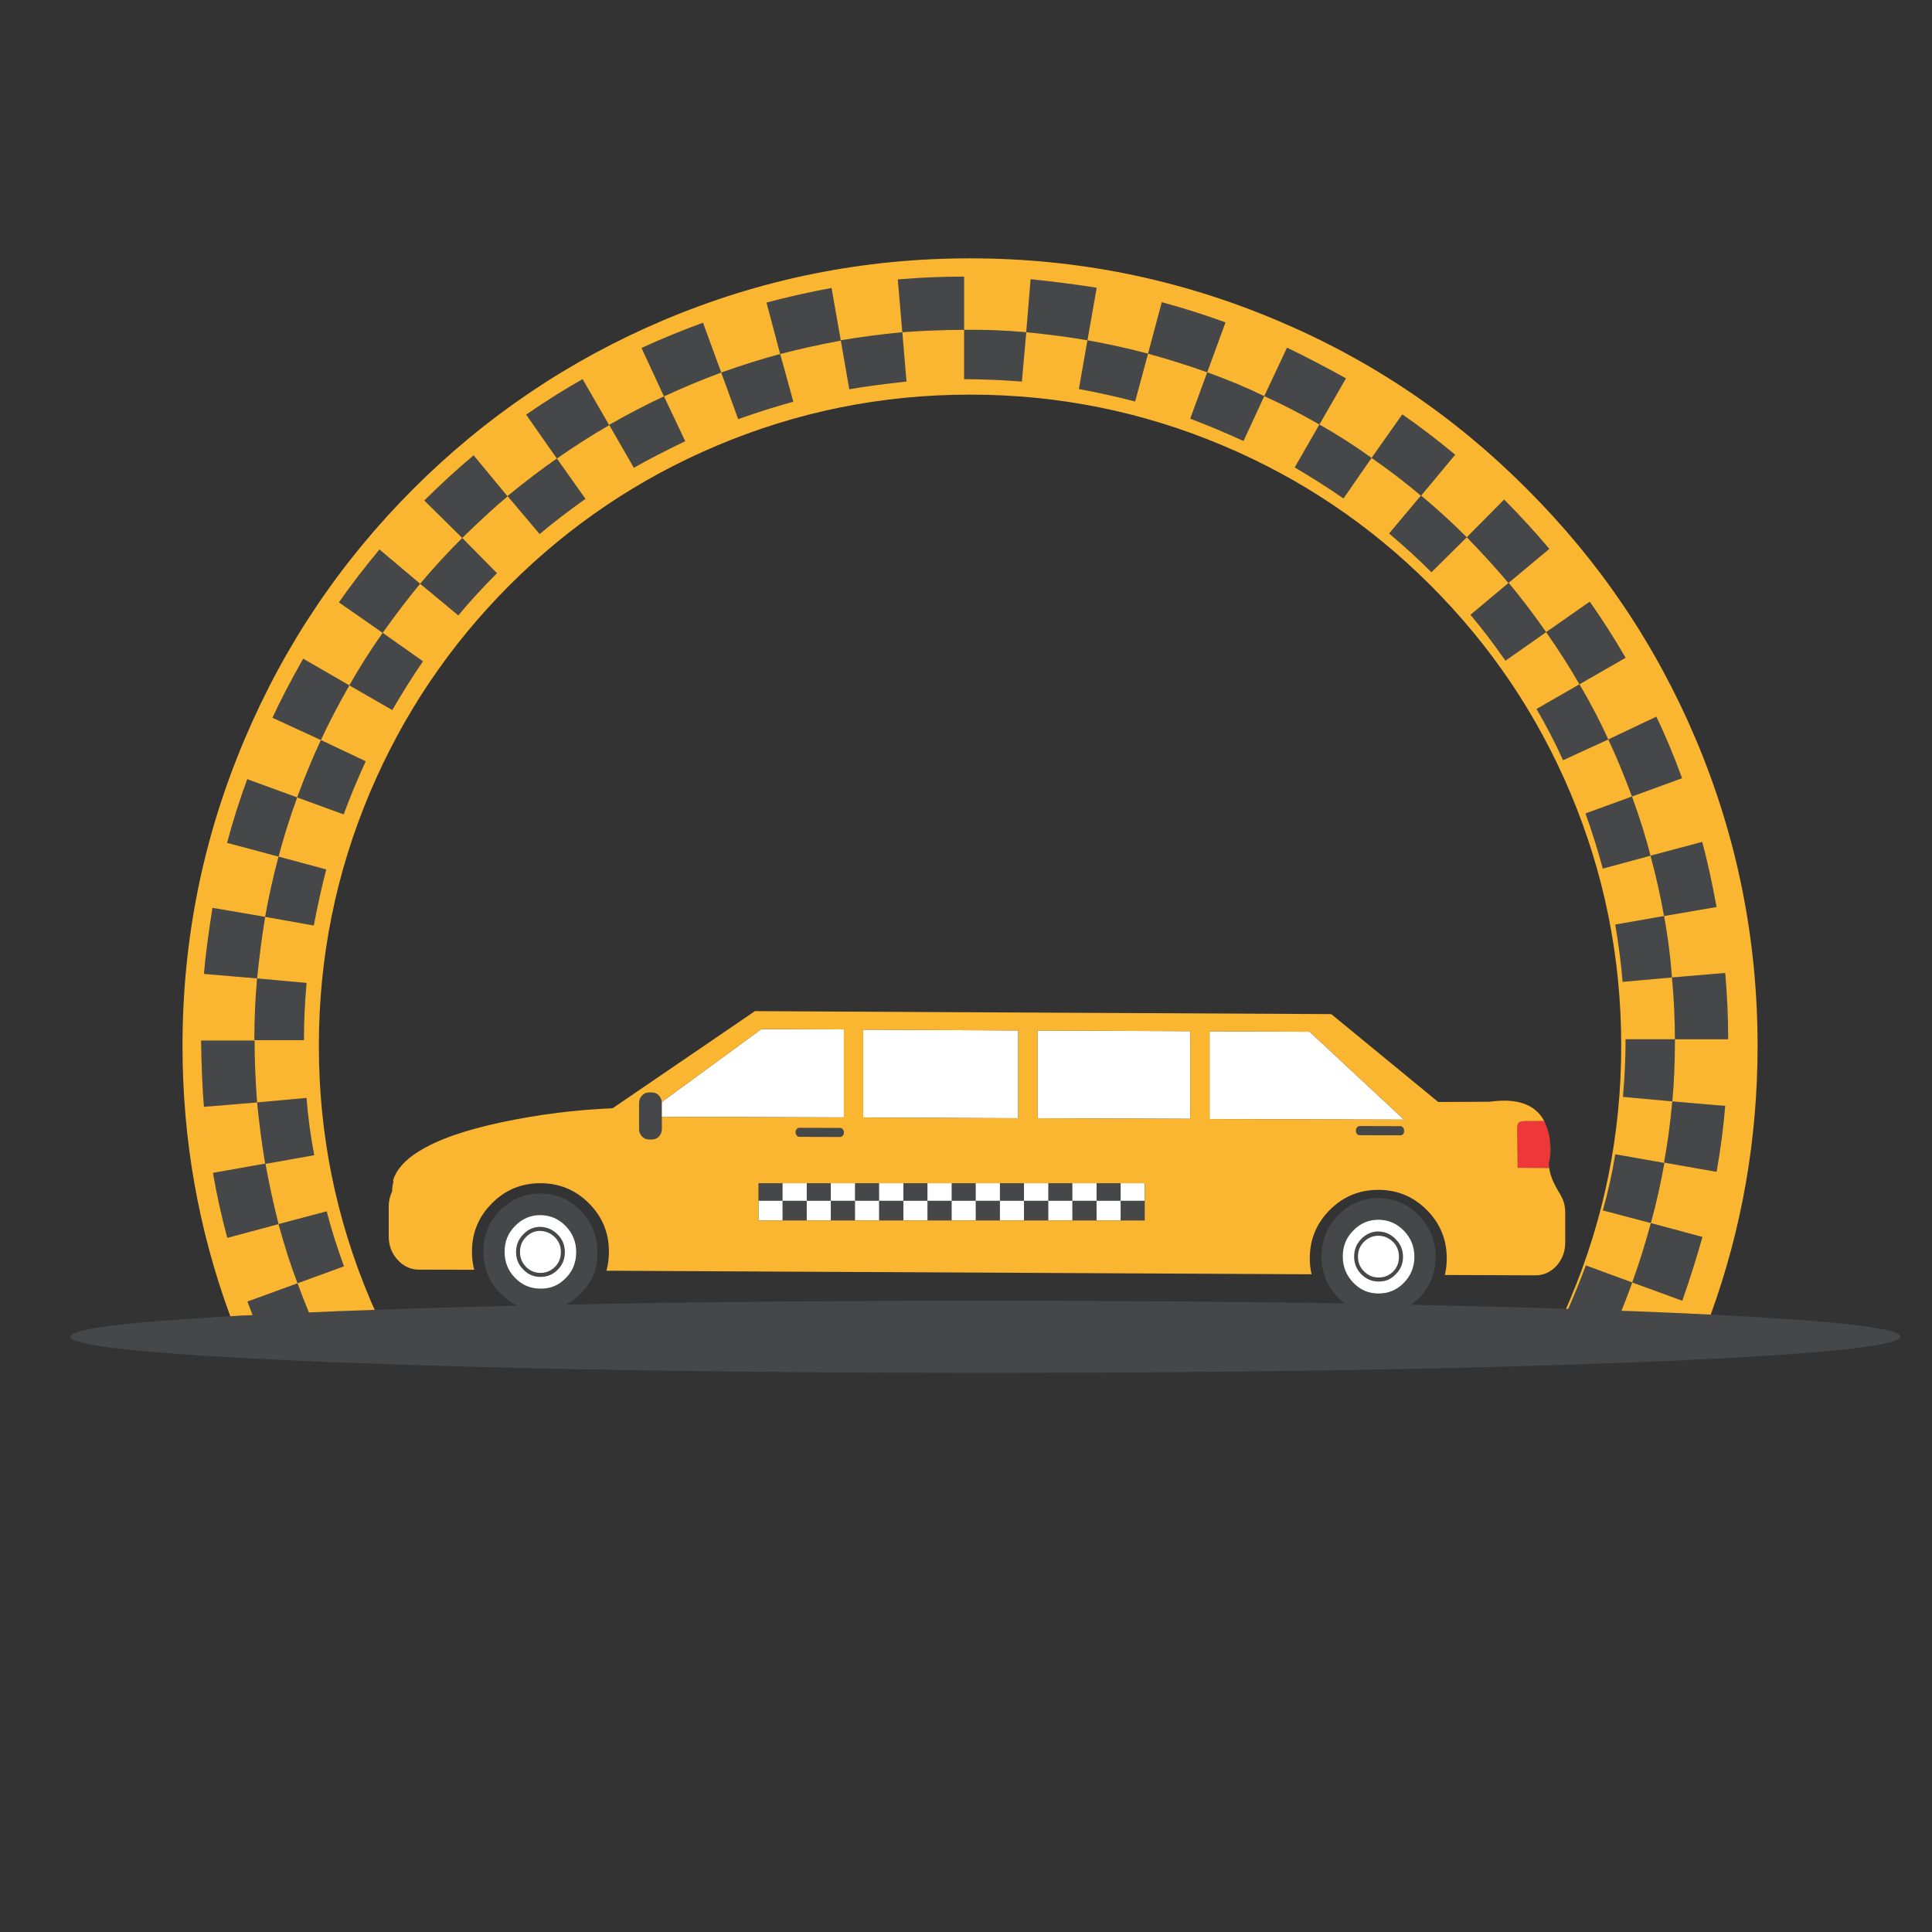 <?xml version="1.0" encoding="utf-8"?>
<!-- Generator: Adobe Illustrator 16.0.0, SVG Export Plug-In . SVG Version: 6.00 Build 0)  -->
<!DOCTYPE svg PUBLIC "-//W3C//DTD SVG 1.1//EN" "http://www.w3.org/Graphics/SVG/1.1/DTD/svg11.dtd">
<svg version="1.1" id="Layer_1" xmlns="http://www.w3.org/2000/svg" xmlns:xlink="http://www.w3.org/1999/xlink" x="0px" y="0px"
	 width="300px" height="300px" viewBox="0 0 300 300" enable-background="new 0 0 300 300" xml:space="preserve">
<rect x="0" y="0" width="300" height="300" fill="#333333" stroke="none"/>
<g>
	<path fill-rule="evenodd" clip-rule="evenodd" fill="#FBB631" d="M240.581,180.304c0.073-0.553,0.11-1.191,0.11-1.916
		c0.012-0.602-0.012-1.166-0.074-1.694C240.802,177.859,240.789,179.063,240.581,180.304z"/>
	<path fill-rule="evenodd" clip-rule="evenodd" fill="#454749" d="M217.857,195.164c0,1.067-0.38,1.97-1.143,2.707
		c-0.712,0.772-1.601,1.146-2.669,1.123c-1.02,0-1.909-0.382-2.671-1.144c-0.737-0.747-1.104-1.655-1.104-2.725
		c0-0.221,0.019-0.437,0.055-0.644c0.111-0.81,0.461-1.51,1.05-2.101c0.762-0.772,1.651-1.159,2.671-1.159
		c1.068,0.037,1.957,0.437,2.669,1.196c0.603,0.577,0.964,1.266,1.087,2.063C217.839,194.702,217.857,194.93,217.857,195.164z
		 M217.176,194.482c-0.122-0.626-0.411-1.174-0.865-1.639c-0.626-0.626-1.381-0.946-2.265-0.959c-0.86,0-1.603,0.307-2.229,0.921
		c-0.479,0.479-0.78,1.038-0.902,1.677c-0.037,0.207-0.055,0.423-0.055,0.644c0,0.922,0.318,1.688,0.957,2.303
		c0.626,0.625,1.368,0.938,2.229,0.938c0.884,0.012,1.639-0.289,2.265-0.902c0.614-0.626,0.92-1.394,0.92-2.301
		C217.23,194.93,217.213,194.702,217.176,194.482z"/>
	<path fill-rule="evenodd" clip-rule="evenodd" fill="#EF3639" d="M235.939,174.244c0.136-0.11,0.485-0.166,1.051-0.166h2.799
		c0.294,0.59,0.527,1.239,0.699,1.952c0.013,0.037,0.024,0.086,0.037,0.147c0.037,0.172,0.067,0.345,0.092,0.516
		c0.063,0.528,0.086,1.093,0.074,1.694c0,0.725-0.037,1.363-0.11,1.916l-0.074,0.22c-0.011,0.233,0.006,0.516,0.056,0.848
		l-4.899-0.037l-0.073-6.021C235.577,174.735,235.694,174.379,235.939,174.244z"/>
	<path fill-rule="evenodd" clip-rule="evenodd" fill="#454749" d="M124.092,176.527c-0.136,0-0.258-0.079-0.369-0.238
		c-0.123-0.086-0.184-0.227-0.184-0.424v-0.11c0-0.16,0.062-0.308,0.184-0.442c0.111-0.123,0.233-0.184,0.369-0.184l6.353,0.018
		c0.159,0,0.294,0.063,0.405,0.185c0.123,0.148,0.184,0.295,0.184,0.441v0.148c0,0.172-0.061,0.313-0.184,0.422
		c-0.111,0.136-0.246,0.204-0.405,0.204L124.092,176.527z M65.239,90.644c-1.792,2.148-3.731,4.689-5.819,7.623l-6.795-4.732
		c1.817-2.603,3.916-5.34,6.298-8.213L65.239,90.644z M59.42,98.267l6.261,4.419c-1.621,2.357-3.21,4.879-4.77,7.568l-6.666-3.83
		C55.805,103.663,57.529,100.943,59.42,98.267z M71.776,83.536l5.396,5.469c-2.283,2.284-4.285,4.469-6.003,6.556l-5.93-4.916
		C67.339,88.151,69.518,85.782,71.776,83.536z M78.811,77.072c-2.086,1.755-4.432,3.91-7.034,6.463l-5.892-5.819
		c2.59-2.565,5.144-4.904,7.66-7.016L78.811,77.072z M90.909,77.459c-2.786,1.989-5.156,3.812-7.108,5.469l-4.99-5.911
		c2.934-2.382,5.487-4.321,7.661-5.819L90.909,77.459z M111.994,57.848c-2.885,1.068-5.85,2.301-8.895,3.701l-3.48-7.513
		c2.946-1.362,6.125-2.67,9.539-3.922L111.994,57.848z M103.099,61.549l3.296,6.961c-3.229,1.559-5.887,2.934-7.973,4.125
		l-3.831-6.666C97.55,64.287,100.386,62.813,103.099,61.549z M94.592,66.023c-2.553,1.461-5.26,3.186-8.121,5.175l-4.77-6.813
		c3.179-2.185,6.102-4.021,8.765-5.506L94.592,66.023z M149.706,58.879v-7.66c3.045-0.049,6.261,0.073,9.65,0.368l-0.682,7.66
		C155.493,59.001,152.505,58.879,149.706,58.879z M168.857,52.839c-2.923-0.504-6.09-0.921-9.502-1.252l0.681-8.231
		c3.486,0.355,6.905,0.798,10.257,1.326L168.857,52.839z M123.189,62.377c-2.823,0.774-5.678,1.676-8.563,2.707l-2.633-7.236
		c3.425-1.216,6.476-2.173,9.151-2.873L123.189,62.377z M140.111,51.587l-0.699-8.194c3.45-0.295,6.88-0.442,10.293-0.442v8.269
		C146.686,51.219,143.488,51.341,140.111,51.587z M129.119,44.718l1.437,8.176c-3.119,0.564-6.255,1.258-9.41,2.081l-2.118-7.992
		C122.465,46.074,125.828,45.319,129.119,44.718z M130.555,52.839c2.995-0.504,6.181-0.921,9.556-1.252l0.646,7.66
		c-3.523,0.381-6.482,0.78-8.876,1.197L130.555,52.839z M258.388,142.24c-0.565-3.191-1.265-6.315-2.1-9.372l8.028-2.137
		c0.762,2.787,1.504,6.157,2.229,10.11L258.388,142.24z M256.288,132.868l-7.403,2.007c-0.761-2.824-1.657-5.679-2.689-8.563
		l7.22-2.633C254.643,127.08,255.601,130.142,256.288,132.868z M250.818,143.566l7.569-1.326c0.576,3.021,0.986,6.2,1.232,9.54
		l-7.66,0.682C251.74,149.747,251.359,146.782,250.818,143.566z M242.717,118.044c-1.325-2.885-2.701-5.536-4.125-7.955l6.666-3.83
		c1.693,2.86,3.186,5.714,4.475,8.562L242.717,118.044z M249.732,114.821l7.458-3.535c1.374,2.824,2.707,6.009,3.995,9.557
		l-7.771,2.836C252.065,120.083,250.838,117.13,249.732,114.821z M245.258,106.259c-1.461-2.554-3.186-5.255-5.175-8.103
		l6.776-4.733c1.953,2.787,3.806,5.69,5.563,8.71L245.258,106.259z M233.564,77.569c2.553,2.578,4.893,5.132,7.017,7.661
		l-6.316,5.266c2.123,2.578,4.063,5.132,5.818,7.661l-6.316,4.438c-1.828-2.627-3.64-5.002-5.432-7.127l5.893-4.935
		c-1.706-2.05-3.861-4.419-6.464-7.108L233.564,77.569z M217.747,64.348c2.492,1.707,5.229,3.793,8.213,6.261l-5.286,6.353
		c2.469,2.05,4.832,4.205,7.09,6.463l-5.487,5.433c-1.988-1.989-4.18-3.996-6.574-6.021l4.936-5.874
		c-2.442-2.063-4.996-4.015-7.66-5.856L217.747,64.348z M204.875,65.914c2.849,1.62,5.549,3.351,8.103,5.192l-4.364,6.298
		c-2.271-1.583-4.794-3.192-7.568-4.825L204.875,65.914z M196.313,61.512l3.535-7.531c3.02,1.46,6.071,3.05,9.151,4.769
		l-4.124,7.164C201.88,64.194,199.025,62.727,196.313,61.512z M178.267,54.92l-2.008,7.421c-2.946-0.761-5.855-1.406-8.728-1.934
		l1.326-7.568C172.036,53.403,175.173,54.097,178.267,54.92z M184.822,65.011l2.633-7.2c3.241,1.166,6.193,2.401,8.857,3.701
		l-3.223,6.961C190.327,67.208,187.572,66.055,184.822,65.011z M187.455,57.811c-2.946-1.056-6.01-2.019-9.188-2.891l2.135-7.992
		c3.278,0.884,6.575,1.928,9.89,3.131L187.455,57.811z M295.087,207.556c0,0.062-0.024,0.123-0.073,0.184
		c-1.067,1.475-14.903,2.745-41.506,3.813c-27.744,1.079-61.24,1.62-100.487,1.62c-39.26,0-72.743-0.541-100.45-1.62
		c-27.745-1.118-41.616-2.45-41.616-3.997c0-1.19,8.268-2.246,24.804-3.166c1.117-0.075,2.271-0.136,3.461-0.184
		c-0.27-0.689-0.534-1.389-0.792-2.102l7.771-2.836c0.552,1.512,1.142,3.021,1.768,4.531c1.485-0.074,3.02-0.142,4.604-0.201
		c1.841-0.075,3.714-0.143,5.616-0.204c7.047-0.258,14.443-0.473,22.189-0.645c-0.982-0.453-1.89-1.111-2.725-1.97
		c-1.191-1.203-1.965-2.584-2.32-4.144c-0.185-0.726-0.276-1.473-0.276-2.247c0-2.528,0.866-4.677,2.597-6.445
		c0.981-0.981,2.068-1.688,3.258-2.117c0.921-0.331,1.916-0.497,2.983-0.497c1.057,0,2.039,0.166,2.946,0.497
		c1.228,0.43,2.339,1.155,3.333,2.173c1.731,1.792,2.596,3.947,2.596,6.463c0,0.798-0.074,1.565-0.221,2.303
		c-0.392,1.535-1.185,2.896-2.375,4.088c-0.712,0.723-1.485,1.302-2.32,1.73c19.604-0.404,41.327-0.607,65.168-0.607
		c20.096,0,38.688,0.141,55.777,0.423c-0.344-0.27-0.675-0.57-0.995-0.901c-1.068-1.08-1.805-2.296-2.209-3.647
		c-0.257-0.87-0.387-1.785-0.387-2.743c0-2.516,0.865-4.659,2.596-6.427c1.731-1.754,3.813-2.633,6.243-2.633
		c2.454,0.013,4.548,0.909,6.279,2.688c1.73,1.793,2.597,3.947,2.597,6.464c0,0.956-0.13,1.879-0.388,2.762
		c-0.416,1.339-1.154,2.542-2.209,3.61c-0.382,0.38-0.774,0.725-1.178,1.031c8.396,0.171,16.406,0.381,24.029,0.625
		c0.11,0,0.222,0.007,0.332,0.018c0.994-2.258,1.909-4.511,2.743-6.757l7.2,2.65c-0.49,1.389-1.05,2.855-1.677,4.402
		c0.579,0.012,1.154,0.03,1.732,0.057c4.395,0.17,8.439,0.349,12.135,0.532c18.685,0.934,28.475,2.014,29.371,3.241
		C295.063,207.434,295.087,207.495,295.087,207.556z M140.278,183.728h3.738v2.726h3.757v-2.726h3.738v2.726h3.756v-2.726h3.738
		v2.726h3.774v-2.726h3.738v2.726h3.758v-2.726h3.737v2.726h3.738v3.058h-3.738v-3.058h-3.737v3.058h-3.758v-3.058h-3.738v3.058
		h-3.774v-3.058h-3.738v3.058h-3.756v-3.058h-3.738v3.058h-3.757v-3.058h-3.738v3.058h-3.775v-3.058h-3.738v3.058h-3.757v-3.058
		h-3.738v3.058h-3.756v-3.058h-3.739v-2.726h3.739v2.726h3.756v-2.726h3.738v2.726h3.757v-2.726h3.738v2.726h3.775V183.728z
		 M81.665,192.088c-0.614,0.626-0.92,1.4-0.92,2.32c0,0.885,0.3,1.64,0.902,2.266l0.019,0.036c0.626,0.625,1.369,0.939,2.228,0.939
		c0.884,0.012,1.64-0.295,2.265-0.922l0.038-0.018c0.601-0.639,0.902-1.394,0.902-2.265c0-0.933-0.313-1.712-0.939-2.339
		c-0.625-0.613-1.381-0.938-2.265-0.976C83.034,191.131,82.291,191.45,81.665,192.088z M101.276,169.642
		c0.405,0,0.761,0.165,1.068,0.497c0.233,0.294,0.374,0.62,0.423,0.976c0,0.062,0,0.123,0,0.184v4.015
		c0,0.43-0.141,0.81-0.423,1.142c-0.307,0.319-0.663,0.479-1.068,0.479h-0.535c-0.404,0-0.76-0.159-1.067-0.479
		c-0.294-0.332-0.442-0.712-0.442-1.142v-4.015c0-0.453,0.147-0.841,0.442-1.159c0.295-0.332,0.651-0.497,1.067-0.497H101.276z
		 M81.26,191.666c0.737-0.775,1.614-1.162,2.633-1.162c1.068,0.038,1.971,0.437,2.708,1.197c0.736,0.737,1.105,1.651,1.105,2.744
		c0,0.859-0.24,1.614-0.718,2.265c-0.123,0.159-0.251,0.308-0.387,0.441c-0.737,0.762-1.639,1.136-2.708,1.124
		c-1.019,0-1.896-0.381-2.633-1.142c-0.147-0.146-0.282-0.301-0.405-0.46c-0.479-0.639-0.718-1.394-0.718-2.266
		C80.137,193.328,80.511,192.413,81.26,191.666z M43.252,190.081l7.477-1.988c0.723,2.811,1.619,5.658,2.688,8.544l-7.218,2.632
		C45.131,196.459,44.149,193.395,43.252,190.081z M31.67,171.869c-0.233-2.762-0.381-6.193-0.442-10.294h8.305
		c0,2.947,0.128,6.151,0.386,9.612L31.67,171.869z M39.919,171.188l7.679-0.699c0.221,2.909,0.62,5.874,1.197,8.894l-7.568,1.345
		c0.528,2.945,1.203,6.064,2.025,9.354l-7.955,2.137c-0.896-3.315-1.639-6.679-2.228-10.093l8.102-1.435
		C40.681,177.73,40.263,174.563,39.919,171.188z M39.919,151.927l7.679,0.699c-0.27,3.118-0.405,6.083-0.405,8.894h-7.697
		C39.496,158.304,39.637,155.105,39.919,151.927z M32.996,140.971l8.175,1.398c-0.491,2.983-0.908,6.169-1.252,9.558l-8.25-0.7
		C31.903,148.477,32.345,145.058,32.996,140.971z M46.144,123.826c-1.228,3.413-2.191,6.476-2.891,9.189l-7.992-2.137
		c0.884-3.314,1.927-6.61,3.13-9.888L46.144,123.826c1.166-3.18,2.394-6.15,3.683-8.912l6.96,3.295
		c-1.264,2.737-2.406,5.488-3.424,8.25L46.144,123.826z M48.722,143.713l-7.551-1.344c0.565-3.179,1.258-6.297,2.081-9.354
		l7.402,1.989C49.943,137.766,49.299,140.669,48.722,143.713z M49.826,114.914l-7.513-3.462c1.191-2.602,2.781-5.659,4.77-9.17
		l7.163,4.143C52.564,109.371,51.091,112.2,49.826,114.914z M219.626,195.164c0-1.585-0.541-2.935-1.621-4.052
		c-1.093-1.129-2.412-1.7-3.959-1.713c-1.535,0-2.843,0.564-3.923,1.694c-1.079,1.08-1.62,2.419-1.62,4.014
		c0,1.572,0.541,2.922,1.62,4.052c1.08,1.13,2.388,1.694,3.923,1.694c1.547,0.013,2.866-0.547,3.959-1.676
		C219.085,198.072,219.626,196.734,219.626,195.164z M217.47,176.289l-6.314-0.02c-0.197,0-0.338-0.061-0.424-0.184
		c-0.124-0.147-0.185-0.294-0.185-0.442v-0.129c0-0.184,0.061-0.337,0.185-0.46c0.086-0.135,0.227-0.202,0.424-0.202l6.314,0.018
		c0.148,0,0.277,0.074,0.388,0.221c0.109,0.124,0.165,0.276,0.165,0.461v0.111c0,0.172-0.056,0.324-0.165,0.459
		C217.747,176.234,217.618,176.289,217.47,176.289z M261.223,201.977l-7.771-2.837c1.068-2.957,2.032-6.032,2.891-9.225l8.012,2.154
		C263.42,195.385,262.377,198.687,261.223,201.977z M258.388,180.523c0.527-2.787,0.958-5.954,1.288-9.501l8.212,0.699
		c-0.294,3.487-0.741,6.898-1.343,10.238L258.388,180.523z M250.818,179.235l7.624,1.345c-0.564,3.179-1.264,6.291-2.1,9.335
		l-7.458-1.971C249.683,185.146,250.328,182.243,250.818,179.235z M252.422,161.373h7.659c0,3.548-0.135,6.765-0.405,9.649
		l-7.66-0.7C252.285,167.217,252.422,164.233,252.422,161.373z M267.888,151.08c0.308,3.448,0.462,6.88,0.462,10.293h-8.269
		c0-3.143-0.153-6.341-0.461-9.594L267.888,151.08z M78.351,194.39c0,0.823,0.147,1.583,0.442,2.284
		c0.258,0.626,0.65,1.209,1.178,1.749c1.093,1.118,2.4,1.676,3.922,1.676c1.56,0.036,2.879-0.511,3.96-1.64
		c0.527-0.526,0.92-1.104,1.179-1.731c0.294-0.712,0.441-1.472,0.441-2.282c0-1.584-0.54-2.934-1.62-4.052
		c-1.081-1.129-2.4-1.7-3.96-1.713c-1.521,0-2.829,0.566-3.922,1.695C78.89,191.456,78.351,192.794,78.351,194.39z"/>
	<path fill-rule="evenodd" clip-rule="evenodd" fill="#FFFFFF" d="M131.034,159.845v13.663l-28.267-0.092v-2.118
		c0-0.061,0-0.122,0-0.184l15.469-11.325L131.034,159.845z M158.103,160.01v13.627l-24.067-0.11v-13.645L158.103,160.01z
		 M161.104,173.637V160.01l23.718,0.111v13.608L161.104,173.637z M140.278,186.453h3.738v-2.726h3.757v2.726h3.738v-2.726h3.756
		v2.726h3.738v-2.726h3.774v2.726h3.738v-2.726h3.758v2.726h3.737v-2.726h3.738v2.726h-3.738v3.058h-3.737v-3.058h-3.758v3.058
		h-3.738v-3.058h-3.774v3.058h-3.738v-3.058h-3.756v3.058h-3.738v-3.058h-3.757v3.058h-3.738V186.453h-3.775v3.058h-3.738v-3.058
		h-3.757v3.058h-3.738v-3.058h-3.756v3.058h-3.739v-3.058h3.739v-2.726h3.756v2.726h3.738v-2.726h3.757v2.726h3.738v-2.726h3.775
		V186.453z M81.26,191.666c-0.749,0.747-1.123,1.662-1.123,2.742c0,0.872,0.239,1.627,0.718,2.266
		c0.123,0.159,0.258,0.313,0.405,0.46c0.737,0.761,1.614,1.142,2.633,1.142c1.068,0.012,1.971-0.362,2.708-1.124
		c0.135-0.134,0.264-0.282,0.387-0.441c0.478-0.65,0.718-1.405,0.718-2.265c0-1.093-0.369-2.007-1.105-2.744
		c-0.737-0.761-1.639-1.159-2.708-1.197C82.874,190.504,81.997,190.891,81.26,191.666z M81.665,192.088
		c0.626-0.638,1.369-0.957,2.228-0.957c0.884,0.037,1.64,0.362,2.265,0.976c0.626,0.627,0.939,1.406,0.939,2.339
		c0,0.871-0.301,1.626-0.902,2.265l-0.038,0.018c-0.625,0.627-1.381,0.934-2.265,0.922c-0.859,0-1.602-0.314-2.228-0.939
		l-0.019-0.036c-0.602-0.626-0.902-1.381-0.902-2.266C80.744,193.488,81.051,192.714,81.665,192.088z M79.971,190.376
		c1.093-1.129,2.4-1.695,3.922-1.695c1.56,0.013,2.879,0.584,3.96,1.713c1.08,1.118,1.62,2.468,1.62,4.052
		c0,0.811-0.146,1.57-0.441,2.282c-0.258,0.627-0.651,1.205-1.179,1.731c-1.081,1.129-2.4,1.676-3.96,1.64
		c-1.521,0-2.829-0.558-3.922-1.676c-0.528-0.54-0.92-1.123-1.178-1.749c-0.295-0.701-0.442-1.461-0.442-2.284
		C78.351,192.794,78.89,191.456,79.971,190.376z M203.365,160.213l14.657,13.645l-30.199-0.093v-13.626L203.365,160.213z
		 M219.626,195.164c0,1.57-0.541,2.908-1.621,4.014c-1.093,1.129-2.412,1.688-3.959,1.676c-1.535,0-2.843-0.564-3.923-1.694
		c-1.079-1.13-1.62-2.479-1.62-4.052c0-1.595,0.541-2.934,1.62-4.014c1.08-1.13,2.388-1.694,3.923-1.694
		c1.547,0.013,2.866,0.584,3.959,1.713C219.085,192.229,219.626,193.579,219.626,195.164z M216.715,192.419
		c-0.712-0.76-1.601-1.159-2.669-1.196c-1.02,0-1.909,0.387-2.671,1.159c-0.737,0.75-1.104,1.665-1.104,2.744
		c0,1.069,0.367,1.978,1.104,2.725c0.762,0.762,1.651,1.144,2.671,1.144c1.068,0.023,1.957-0.351,2.669-1.123
		c0.763-0.737,1.143-1.64,1.143-2.707C217.857,194.07,217.478,193.156,216.715,192.419z M216.311,192.844
		c0.614,0.625,0.92,1.399,0.92,2.32c0,0.907-0.306,1.675-0.92,2.301c-0.626,0.613-1.381,0.914-2.265,0.902
		c-0.86,0-1.603-0.313-2.229-0.938c-0.639-0.614-0.957-1.381-0.957-2.303c0-0.921,0.318-1.693,0.957-2.32
		c0.626-0.614,1.368-0.921,2.229-0.921C214.93,191.897,215.685,192.218,216.311,192.844z"/>
	<path fill-rule="evenodd" clip-rule="evenodd" fill="#FBB631" d="M187.455,57.811l2.836-7.752c-3.314-1.203-6.611-2.247-9.89-3.131
		l-2.135,7.992C181.445,55.792,184.509,56.754,187.455,57.811z M178.267,54.92c-3.094-0.823-6.23-1.517-9.409-2.081l-1.326,7.568
		c2.872,0.528,5.781,1.172,8.728,1.934L178.267,54.92z M184.822,65.011c2.75,1.044,5.505,2.198,8.268,3.462l3.223-6.961
		c-2.664-1.3-5.616-2.535-8.857-3.701L184.822,65.011z M196.313,61.512c2.713,1.215,5.567,2.683,8.563,4.402l4.124-7.164
		c-3.08-1.718-6.132-3.308-9.151-4.769L196.313,61.512z M204.875,65.914l-3.83,6.665c2.774,1.633,5.297,3.242,7.568,4.825
		l4.364-6.298C210.424,69.265,207.724,67.534,204.875,65.914z M217.747,64.348l-4.77,6.758c2.664,1.841,5.218,3.793,7.66,5.856
		l-4.936,5.874c2.395,2.025,4.586,4.032,6.574,6.021l5.487-5.433c-2.258-2.258-4.621-4.413-7.09-6.463l5.286-6.353
		C222.977,68.141,220.239,66.055,217.747,64.348z M233.564,77.569l-5.801,5.855c2.603,2.689,4.758,5.058,6.464,7.108l-5.893,4.935
		c1.792,2.125,3.604,4.5,5.432,7.127l6.316-4.438c-1.755-2.529-3.695-5.083-5.818-7.661l6.316-5.266
		C238.457,82.701,236.117,80.147,233.564,77.569z M245.258,106.259l7.164-4.125c-1.757-3.02-3.609-5.924-5.563-8.71l-6.776,4.733
		C242.072,101.004,243.797,103.706,245.258,106.259z M261.186,120.843c-1.288-3.548-2.621-6.733-3.995-9.557l-7.458,3.535
		c1.105,2.309,2.333,5.261,3.683,8.858L261.186,120.843z M242.717,118.044l7.016-3.223c-1.289-2.848-2.781-5.702-4.475-8.562
		l-6.666,3.83C240.016,112.508,241.392,115.159,242.717,118.044z M256.288,132.868c-0.688-2.726-1.646-5.789-2.873-9.189
		l-7.22,2.633c1.032,2.885,1.929,5.739,2.689,8.563L256.288,132.868z M250.818,143.566c0.541,3.216,0.922,6.181,1.142,8.895
		l7.66-0.682c-0.246-3.34-0.656-6.519-1.232-9.54L250.818,143.566z M258.388,142.24l8.157-1.398
		c-0.725-3.953-1.467-7.323-2.229-10.11l-8.028,2.137C257.123,135.924,257.822,139.049,258.388,142.24z M237.082,75.912
		c11.306,11.282,20.053,24.239,26.24,38.873c6.396,15.149,9.594,31.022,9.594,47.62c0,14.461-2.425,28.369-7.273,41.727
		c-3.695-0.184-7.74-0.362-12.135-0.532c-0.578-0.026-1.153-0.045-1.732-0.057c0.627-1.547,1.187-3.014,1.677-4.402l7.771,2.837
		c1.154-3.29,2.197-6.592,3.132-9.907l-8.012-2.154c0.836-3.044,1.535-6.156,2.1-9.335l-7.624-1.345
		c-0.49,3.008-1.136,5.91-1.934,8.709l7.458,1.971c-0.858,3.192-1.822,6.268-2.891,9.225l-7.2-2.65
		c-0.834,2.246-1.749,4.499-2.743,6.757c-0.11-0.011-0.222-0.018-0.332-0.018c0.222-0.503,0.437-1.007,0.645-1.51
		c5.278-12.511,7.919-25.613,7.919-39.314c0-13.737-2.641-26.854-7.919-39.352c-5.118-12.104-12.349-22.828-21.691-32.169
		c-9.33-9.33-20.053-16.554-32.17-21.673c-12.51-5.291-25.621-7.937-39.333-7.937c-13.714,0-26.831,2.646-39.353,7.937
		C99.17,74.329,88.447,81.553,79.106,90.883c-9.319,9.342-16.537,20.065-21.656,32.169c-5.291,12.498-7.937,25.615-7.937,39.352
		c0,13.701,2.646,26.804,7.937,39.314c0.233,0.565,0.479,1.123,0.736,1.676c-1.902,0.062-3.775,0.129-5.616,0.204
		c-1.583,0.06-3.118,0.127-4.604,0.201c-0.626-1.51-1.215-3.02-1.768-4.531l7.218-2.632c-1.068-2.886-1.964-5.733-2.688-8.544
		l-7.477,1.988c-0.823-3.29-1.497-6.409-2.025-9.354l7.568-1.345c-0.577-3.02-0.976-5.984-1.197-8.894l-7.679,0.699
		c-0.258-3.461-0.386-6.665-0.386-9.612h-8.305c0.061,4.101,0.209,7.532,0.442,10.294l8.25-0.682
		c0.344,3.375,0.761,6.543,1.252,9.503l-8.102,1.435c0.589,3.414,1.332,6.777,2.228,10.093l7.955-2.137
		c0.896,3.313,1.878,6.378,2.947,9.188l-7.771,2.836c0.258,0.713,0.522,1.412,0.792,2.102c-1.191,0.048-2.345,0.108-3.461,0.184
		c-4.948-13.443-7.421-27.438-7.421-41.985c0-16.598,3.216-32.471,9.649-47.62c6.188-14.633,14.916-27.59,26.186-38.873
		c11.27-11.257,24.215-19.986,38.835-26.185c15.15-6.408,31.022-9.612,47.621-9.612c16.596,0,32.469,3.204,47.62,9.612
		C212.879,55.877,225.825,64.605,237.082,75.912z M130.555,52.839l1.326,7.604c2.394-0.417,5.353-0.816,8.876-1.197l-0.646-7.66
		C136.736,51.918,133.55,52.335,130.555,52.839z M129.119,44.718c-3.291,0.601-6.654,1.356-10.091,2.265l2.118,7.992
		c3.155-0.823,6.292-1.516,9.41-2.081L129.119,44.718z M140.111,51.587c3.377-0.246,6.575-0.368,9.594-0.368V42.95
		c-3.413,0-6.843,0.147-10.293,0.442L140.111,51.587z M123.189,62.377l-2.044-7.402c-2.676,0.7-5.726,1.657-9.151,2.873l2.633,7.236
		C117.512,64.053,120.366,63.151,123.189,62.377z M160.036,43.355l-0.681,8.231c3.412,0.331,6.579,0.749,9.502,1.252l1.436-8.158
		C166.941,44.153,163.522,43.711,160.036,43.355z M149.706,51.219v7.66c2.799,0,5.788,0.123,8.968,0.368l0.682-7.66
		C155.967,51.292,152.751,51.169,149.706,51.219z M94.592,66.023l-4.125-7.145c-2.664,1.485-5.586,3.321-8.765,5.506l4.77,6.813
		C89.332,69.209,92.039,67.484,94.592,66.023z M111.994,57.848l-2.836-7.735c-3.413,1.252-6.592,2.56-9.539,3.922l3.48,7.513
		C106.144,60.149,109.108,58.916,111.994,57.848z M103.099,61.549c-2.713,1.265-5.549,2.738-8.507,4.419l3.831,6.666
		c2.086-1.19,4.745-2.565,7.973-4.125L103.099,61.549z M90.909,77.459l-4.438-6.261c-2.174,1.498-4.727,3.437-7.661,5.819
		l4.99,5.911C85.753,81.271,88.123,79.448,90.909,77.459z M78.811,77.072l-5.267-6.371c-2.516,2.111-5.07,4.45-7.66,7.016
		l5.892,5.819C74.379,80.982,76.724,78.828,78.811,77.072z M71.776,83.536c-2.259,2.247-4.438,4.616-6.537,7.108l5.93,4.916
		c1.718-2.087,3.72-4.272,6.003-6.556L71.776,83.536z M65.239,90.644l-6.316-5.322c-2.382,2.873-4.481,5.61-6.298,8.213l6.795,4.732
		C61.508,95.333,63.447,92.792,65.239,90.644z M59.42,98.267c-1.891,2.676-3.616,5.396-5.175,8.158l6.666,3.83
		c1.559-2.689,3.149-5.211,4.77-7.568L59.42,98.267z M161.104,173.637l23.718,0.093v-13.608l-23.718-0.111V173.637z M158.103,160.01
		l-24.067-0.128v13.645l24.067,0.11V160.01z M123.723,176.289c0.111,0.159,0.233,0.238,0.369,0.238l6.353,0.02
		c0.159,0,0.294-0.068,0.405-0.204c0.123-0.108,0.184-0.25,0.184-0.422v-0.148c0-0.146-0.061-0.293-0.184-0.441
		c-0.111-0.122-0.246-0.185-0.405-0.185l-6.353-0.018c-0.136,0-0.258,0.061-0.369,0.184c-0.123,0.135-0.184,0.282-0.184,0.442v0.11
		C123.539,176.063,123.601,176.203,123.723,176.289z M131.034,159.845l-12.797-0.056l-15.469,11.325
		c-0.049-0.355-0.189-0.682-0.423-0.976c-0.307-0.332-0.663-0.497-1.068-0.497h-0.535c-0.417,0-0.772,0.165-1.067,0.497
		c-0.294,0.318-0.442,0.706-0.442,1.159v4.015c0,0.43,0.147,0.81,0.442,1.142c0.307,0.319,0.663,0.479,1.067,0.479h0.535
		c0.405,0,0.761-0.159,1.068-0.479c0.282-0.332,0.423-0.712,0.423-1.142v-1.896l28.267,0.092V159.845z M117.775,189.511h59.976
		v-5.783h-59.976V189.511z M65.037,178.774h0.018c2.873-1.806,7.182-3.315,12.927-4.53c5.708-1.203,11.423-1.92,17.144-2.153
		l22.096-15.082l89.495,0.46l16.61,13.646l7.991-0.037c4.259-0.602,7.083,0.398,8.471,3.001h-2.799
		c-0.565,0-0.915,0.056-1.051,0.166c-0.245,0.135-0.362,0.491-0.35,1.068l0.073,6.021l4.899,0.037
		c0.109,0.982,0.582,2.185,1.417,3.609c0.173,0.245,0.351,0.565,0.534,0.957h0.019c0.233,0.479,0.387,0.995,0.461,1.547v0.019
		c0.013,0.049,0.019,0.104,0.019,0.166c0.023,0.171,0.037,0.344,0.037,0.516c0,0.012,0,0.036,0,0.073v4.678
		c0,1.398-0.449,2.602-1.345,3.608c-0.933,1.007-2.044,1.504-3.333,1.491l-14.015-0.055c0.197-0.822,0.296-1.683,0.296-2.579
		c0-2.944-1.037-5.455-3.111-7.53c-2.076-2.074-4.579-3.111-7.515-3.111c-2.946,0-5.456,1.037-7.53,3.111
		c-2.075,2.075-3.112,4.586-3.112,7.53c0,0.848,0.091,1.672,0.276,2.47l-109.492-0.554c0.257-0.933,0.386-1.92,0.386-2.964
		c0-2.935-1.037-5.438-3.112-7.513c-2.075-2.076-4.585-3.113-7.531-3.113s-5.451,1.037-7.513,3.113
		c-2.075,2.074-3.112,4.578-3.112,7.513c0,0.993,0.116,1.933,0.35,2.817l-8.599-0.02c-1.289-0.013-2.388-0.521-3.296-1.528
		c-0.921-1.006-1.381-2.216-1.381-3.627v-4.807c0.024-0.761,0.203-1.497,0.535-2.209c0-0.541,0.073-1.063,0.221-1.566
		c-0.037-0.012-0.068-0.042-0.092-0.09C61.526,181.641,62.864,180.125,65.037,178.774z M267.888,151.08l-8.268,0.699
		c0.308,3.253,0.461,6.451,0.461,9.594h8.269C268.35,157.96,268.195,154.528,267.888,151.08z M252.422,161.373
		c0,2.86-0.137,5.844-0.406,8.949l7.66,0.7c0.271-2.885,0.405-6.102,0.405-9.649H252.422z M258.388,180.523l8.157,1.437
		c0.602-3.34,1.049-6.751,1.343-10.238l-8.212-0.699C259.346,174.569,258.915,177.736,258.388,180.523z M211.155,176.27l6.314,0.02
		c0.148,0,0.277-0.055,0.388-0.167c0.109-0.135,0.165-0.287,0.165-0.459v-0.111c0-0.185-0.056-0.337-0.165-0.461
		c-0.11-0.146-0.239-0.221-0.388-0.221l-6.314-0.018c-0.197,0-0.338,0.067-0.424,0.202c-0.124,0.123-0.185,0.276-0.185,0.46v0.129
		c0,0.148,0.061,0.295,0.185,0.442C210.817,176.209,210.958,176.27,211.155,176.27z M203.365,160.213l-15.542-0.074v13.626
		l30.199,0.093L203.365,160.213z M49.826,114.914c1.265-2.714,2.738-5.543,4.419-8.489l-7.163-4.143
		c-1.988,3.511-3.578,6.568-4.77,9.17L49.826,114.914z M46.144,123.826l7.219,2.633c1.019-2.762,2.16-5.513,3.424-8.25l-6.96-3.295
		C48.538,117.676,47.31,120.646,46.144,123.826l-7.752-2.836c-1.203,3.278-2.247,6.574-3.13,9.888l7.992,2.137
		C43.952,130.302,44.916,127.239,46.144,123.826z M48.722,143.713c0.577-3.044,1.221-5.947,1.933-8.709l-7.402-1.989
		c-0.823,3.057-1.516,6.175-2.081,9.354L48.722,143.713z M32.996,140.971c-0.651,4.087-1.093,7.506-1.326,10.256l8.25,0.7
		c0.344-3.389,0.761-6.575,1.252-9.558L32.996,140.971z M39.496,161.52h7.697c0-2.811,0.135-5.775,0.405-8.894l-7.679-0.699
		C39.637,155.105,39.496,158.304,39.496,161.52z"/>
</g>
</svg>
